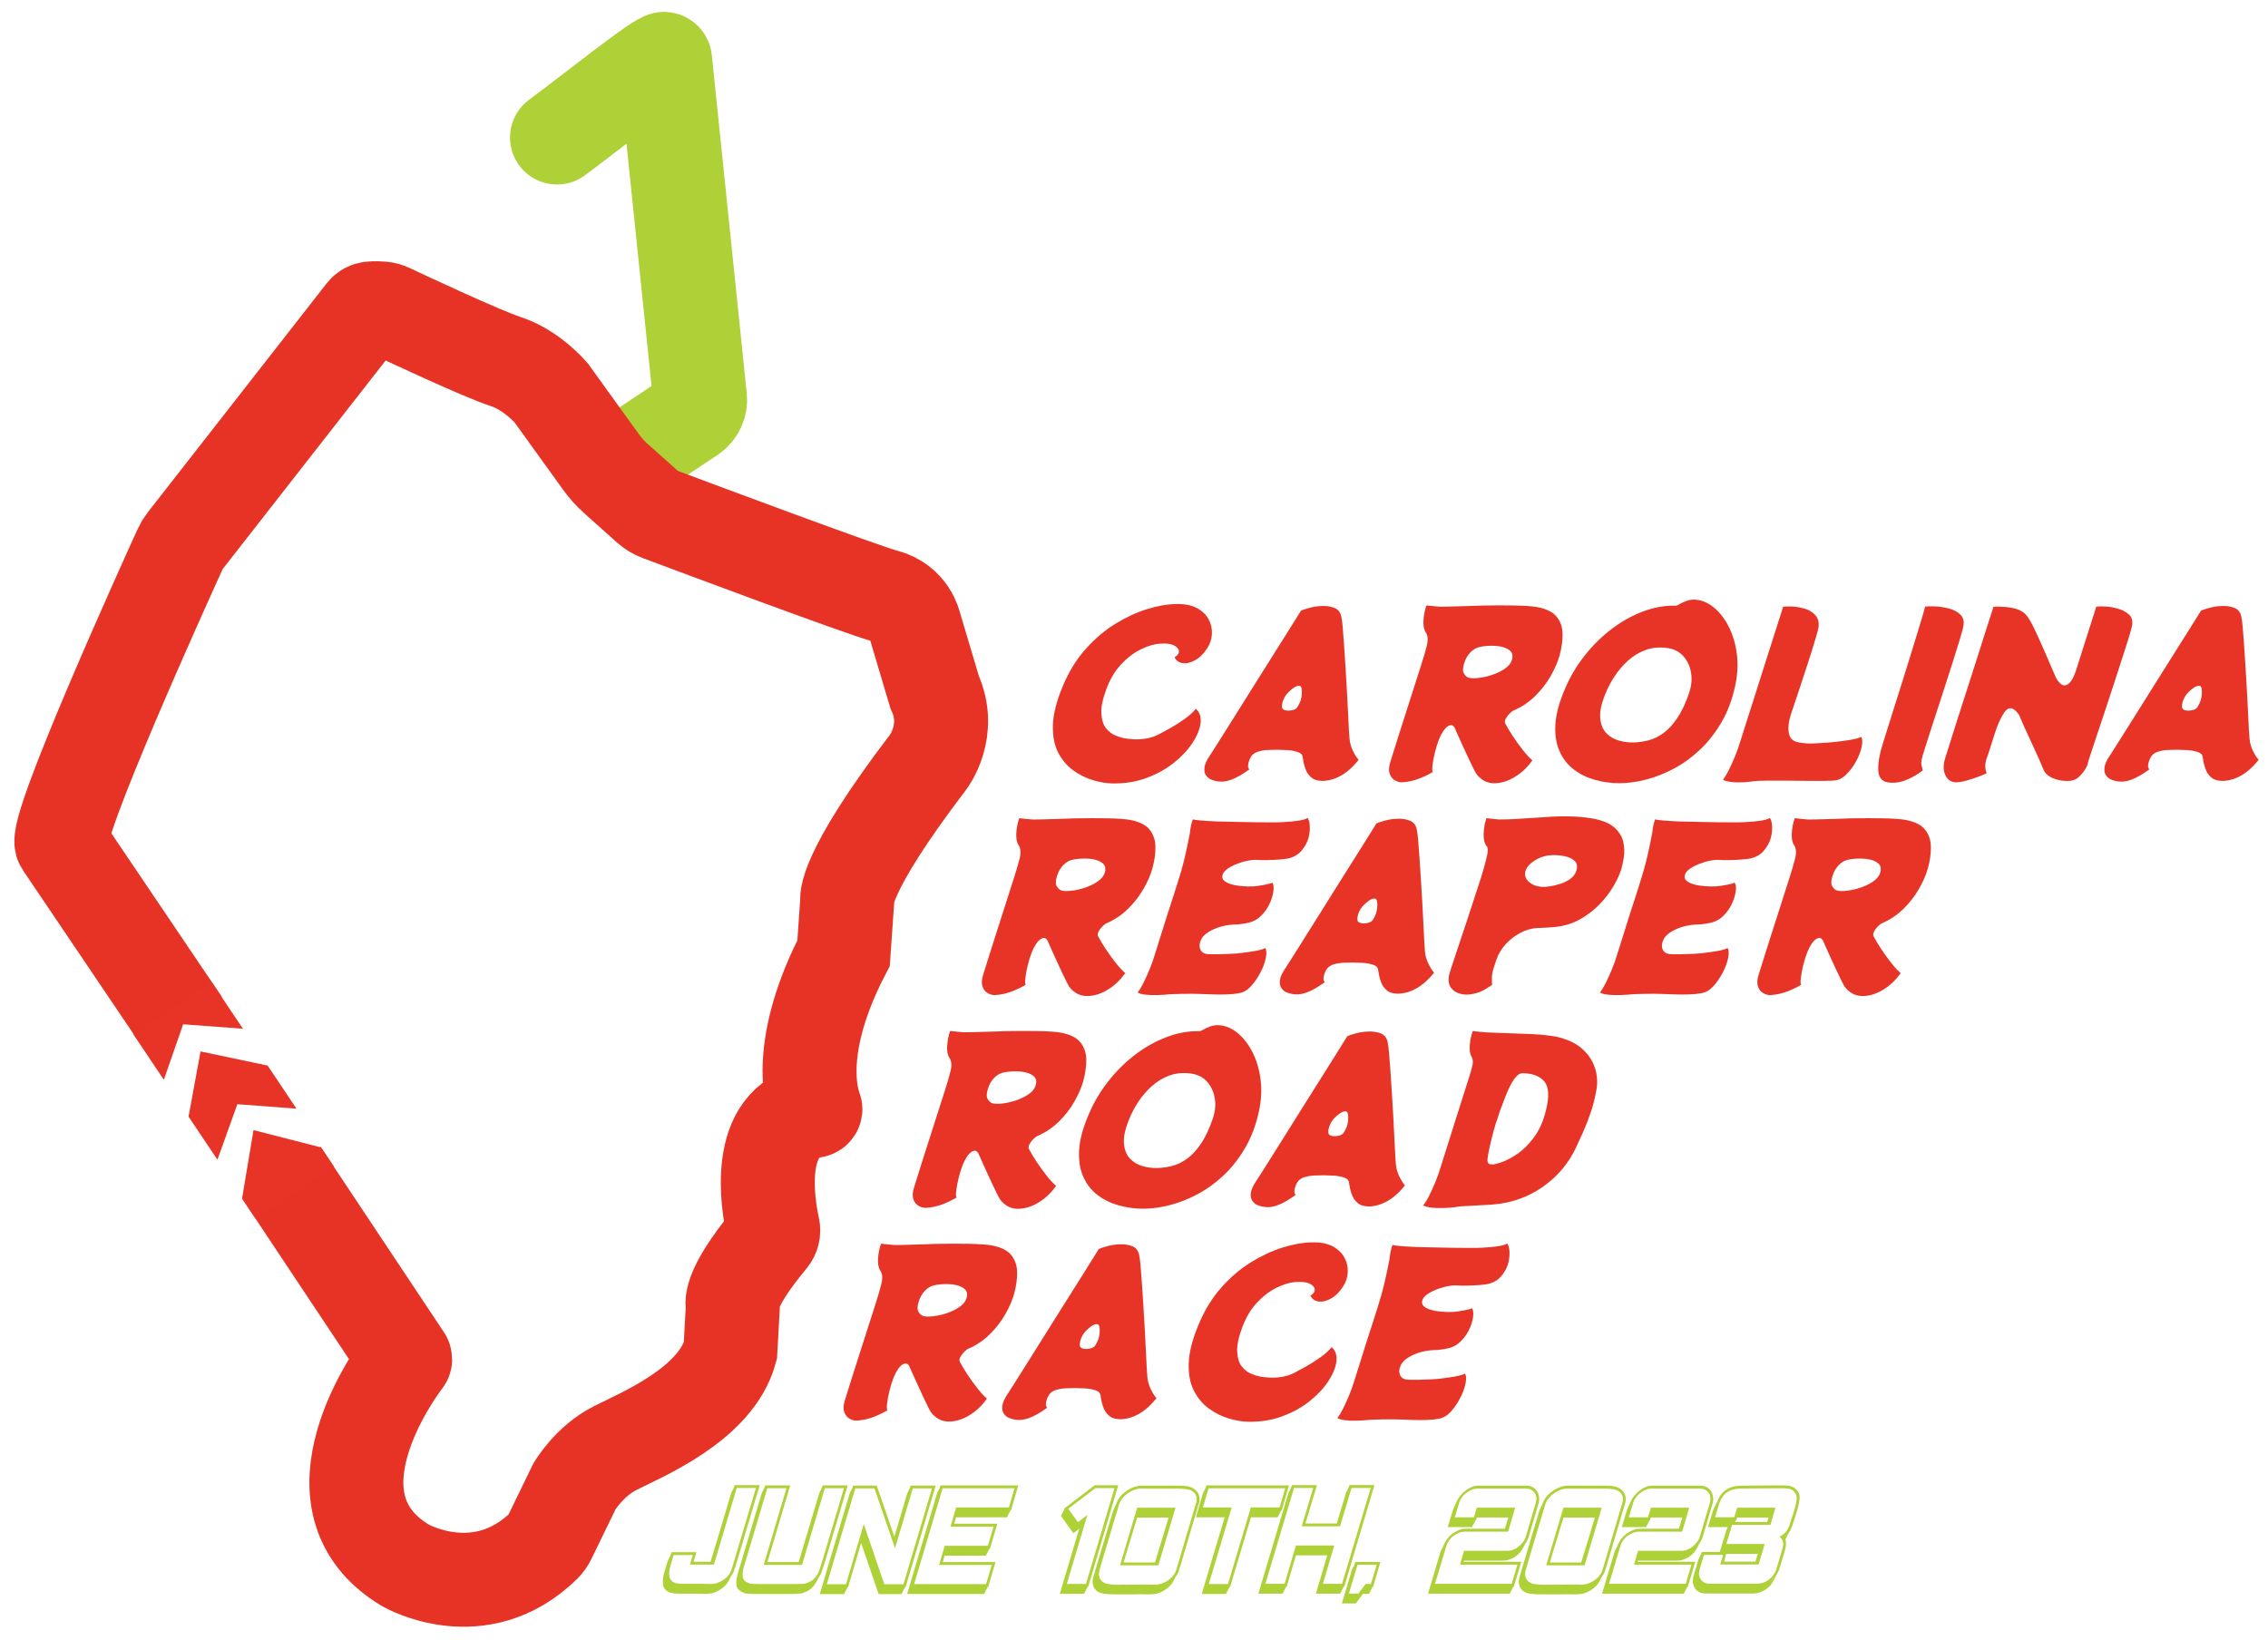 <?xml version="1.0" encoding="UTF-8"?><svg id="d" xmlns="http://www.w3.org/2000/svg" width="965.42" height="698.34" viewBox="0 0 965.42 698.34"><g id="e"><g id="f"><path d="m260.42,199.65l33.97-22.64c2.51-1.67,3.89-4.6,3.58-7.6l-14.87-143.92c-.03-.31-.36-.51-.65-.38-5.49,2.35-29.15,21.43-45.34,33.43" fill="none" stroke="#add136" stroke-linecap="round" stroke-miterlimit="10" stroke-width="40"/></g></g><path d="m119.84,499.35l52.52,78.96c.14.21.14.48-.02.69-3.65,4.79-44.71,60.44.25,87.43,0,0,31.72,18.37,59.09-8.54.85-.84,1.54-1.84,2.06-2.92l10.77-22.15s6.21-10.68,17.33-16.32,42.82-18.59,49.06-41.37l1.05-19.11s-3-5.9,15.95-28.73c1.07-1.29,1.49-3,1.12-4.64-2.19-9.92-8.16-45.38,17.45-49.75.46-.08.75-.55.58-.98-1.75-4.46-8.46-26.66,12.04-66.16l1.55-22.32s-2.73-10.24,34.48-59.05c0,0,10.24-13.31,2.73-29.7l-8.53-28.67s-2.05-9.56-12.63-12.29c-9.52-2.46-81.74-29.5-96.15-34.9-1.65-.62-3.17-1.54-4.49-2.71l-13.95-12.45c-2.3-2.05-4.37-4.35-6.17-6.85l-21.36-29.64s-8.26-9.7-19.4-13.29c-9.91-3.2-42.26-18.37-49.29-21.69-.99-.47-2.05-.76-3.14-.86-1.25-.11-3.05-.19-4.97-.02-1.14.1-2.2.67-2.91,1.57l-76.17,97.5c-.77.98-1.41,2.04-1.92,3.17-6.69,14.69-54.34,119.87-50.42,125.75l51.56,76.36" fill="none" stroke="#e73325" stroke-miterlimit="10" stroke-width="40"/><polygon points="103.4 437.96 90.04 418 56.75 440.28 69.74 459.69 77.96 436.07 103.4 437.96" fill="#e83427"/><polygon points="142.08 496.53 136.7 488.49 107.91 481.12 103.04 510.22 108.79 518.81 142.08 496.53" fill="#e83427"/><polygon id="g" points="113.92 453.64 85.37 447.62 80.26 475.37 92.55 493.72 101.04 470.09 126.2 471.99 113.92 453.64" fill="#e83427"/><g id="h"><path d="m513.86,276c-1.5,2.31-3.2,4-5.11,5.06-1.91,1.06-3.67,1.48-5.28,1.26-1.62-.22-2.78-1.04-3.5-2.48,1.33-.81,1.94-1.7,1.85-2.67-.09-.97-.81-1.78-2.16-2.44-1.35-.66-3.27-.89-5.77-.7-2.54.13-5.31.94-8.33,2.44s-5.82,3.65-8.42,6.46c-2.6,2.81-4.67,6.31-6.22,10.49-1.59,4.31-2.29,7.81-2.1,10.49.19,2.69.85,4.73,1.99,6.14s2.42,2.4,3.85,3c1.43.59,2.61.98,3.55,1.17,1.23.25,2.69.42,4.38.52,1.69.09,3.45-.01,5.3-.33,1.85-.31,3.52-.84,5.01-1.59,1.35-.69,3.05-1.61,5.11-2.76,2.06-1.15,4.11-2.45,6.13-3.89,2.03-1.44,3.66-2.9,4.9-4.4,1.66,1.44,2.32,3.47,2,6.09-.32,2.62-1.47,5.43-3.44,8.43-1.97,3-4.62,5.82-7.95,8.48-3.33,2.66-7.23,4.81-11.7,6.46-4.47,1.65-9.37,2.42-14.7,2.29-2.48-.06-5.18-.53-8.11-1.41-2.93-.87-5.71-2.26-8.34-4.17-2.63-1.9-4.76-4.43-6.39-7.59-1.63-3.15-2.37-7.07-2.22-11.76.15-4.68,1.57-10.21,4.26-16.58,2.53-6.06,5.74-11.27,9.63-15.64,3.89-4.37,8.08-7.95,12.57-10.72,4.49-2.78,8.98-4.87,13.47-6.28,4.49-1.4,8.58-2.14,12.28-2.2,3.72-.12,6.74.44,9.05,1.69,2.31,1.25,3.99,2.86,5.04,4.82s1.51,4.06,1.38,6.28c-.13,2.22-.8,4.23-2.01,6.04Z" fill="#e83427"/><path d="m574.47,314.6c.16,1.81.66,3.54,1.5,5.2.83,1.66,1.62,2.89,2.36,3.7-2.51,3.12-5.1,5.4-7.75,6.84-2.2,1.19-4.36,1.87-6.48,2.06-1.17.12-2.42.03-3.75-.28s-2.53-1.2-3.58-2.67c-1.05-1.47-1.8-3.82-2.25-7.07-.09-1.06-.82-1.81-2.17-2.25-1.36-.44-2.86-.7-4.52-.8-1.66-.09-3.01-.14-4.08-.14s-2.37.03-3.92.09c-1.55.06-3.02.31-4.41.75-1.39.44-2.4,1.22-3.01,2.34-.58,1-.94,2.03-1.1,3.09-.16,1.06.02,1.75.55,2.06-1.39,1-2.72,1.87-3.99,2.62-1.27.75-2.51,1.34-3.72,1.78-1.49.56-2.94.84-4.35.84s-2.88-.31-4.43-.94c-.71-.31-1.37-.87-1.98-1.69-.61-.81-.84-1.93-.68-3.37.15-1.44.99-3.25,2.51-5.43.12-.19.76-1.19,1.91-3,1.15-1.81,2.66-4.2,4.53-7.17,1.87-2.96,3.94-6.26,6.21-9.88,2.27-3.62,4.6-7.35,7.01-11.19,2.4-3.84,4.73-7.54,6.98-11.1,2.25-3.56,4.28-6.77,6.09-9.65,1.81-2.87,3.76-5.99,5.85-9.37.66-.31,1.83-.7,3.52-1.17,1.68-.47,3.41-.73,5.18-.8,1.98-.12,3.78.13,5.42.75,1.64.63,2.65,1.87,3.04,3.75.19.75.38,2.19.57,4.31.18,2.12.38,4.68.59,7.68.21,3,.42,6.2.63,9.6.21,3.4.41,6.78.6,10.12.19,3.34.35,6.45.48,9.32.13,2.87.25,5.29.36,7.26.11,1.97.2,3.23.27,3.79Zm-25.58-12.08c1.66-.12,2.77-.59,3.31-1.4.54-.81,1.02-1.75,1.43-2.81.22-.69.39-1.53.49-2.53.1-1,.08-1.89-.07-2.67-.15-.78-.54-1.17-1.17-1.17-.88,0-2.02.61-3.45,1.83-1.43,1.22-2.4,2.45-2.93,3.7-.57,1.19-.84,2.34-.8,3.47.04,1.12,1.1,1.66,3.18,1.59Z" fill="#e83427"/><path d="m644.25,302.51c-.27.06-.74.41-1.41,1.03-.67.62-1.21,1.28-1.62,1.97-.64,1-.81,1.81-.51,2.44.8,1.56,1.9,3.39,3.28,5.48,1.38,2.09,2.81,4.07,4.3,5.95,1.48,1.87,2.81,3.31,3.99,4.31-2.1,3-4.64,5.39-7.62,7.17-2.98,1.78-5.93,2.64-8.85,2.58-2.92-.06-5.36-1.37-7.34-3.93-.25-.37-.7-1.2-1.35-2.48-.65-1.28-1.37-2.79-2.18-4.54-.81-1.75-1.61-3.5-2.42-5.25-.81-1.75-1.5-3.28-2.07-4.59-.57-1.31-.93-2.12-1.08-2.44-.68-1.56-1.69-1.9-3.04-1.03-1.35.87-2.59,2.69-3.73,5.43-.65,1.62-1.24,3.48-1.76,5.57-.53,2.09-.88,3.95-1.06,5.57-.18,1.62-.14,2.59.13,2.9-1.64,1-3.56,1.94-5.78,2.81-2.22.87-4.61,1.41-7.17,1.59-.96.06-1.97-.19-3.03-.75-1.07-.56-1.85-1.48-2.33-2.76-.49-1.28-.45-2.89.12-4.82.16-.5.57-1.81,1.23-3.93.66-2.12,1.47-4.73,2.45-7.82.97-3.09,2-6.29,3.07-9.6,1.08-3.31,2.07-6.43,3-9.37.92-2.94,1.97-6.21,3.15-9.84,1.2-3.68,2.1-6.76,2.72-9.23.61-2.47.48-4.36-.41-5.67-.8-1.19-1.13-2.9-1-5.15.14-2.25.56-4.37,1.27-6.37.23.06.95.14,2.17.23,1.22.09,2.4.2,3.55.33.81,0,1.99-.02,3.53-.05,1.54-.03,3.19-.08,4.96-.14,1.77-.06,3.41-.11,4.92-.14,1.51-.03,2.65-.08,3.42-.14.56,0,1.61-.01,3.15-.05,1.54-.03,3.34-.05,5.4-.05s4.15.02,6.26.05c2.11.03,4.05.11,5.83.23,1.77.13,3.12.28,4.06.47,3.88.75,6.62,2.12,8.21,4.12,1.6,2,2.42,4.4,2.48,7.21.06,2.81-.36,5.87-1.25,9.18-.79,2.81-2.05,5.75-3.8,8.8-1.74,3.06-3.95,5.9-6.61,8.52s-5.74,4.68-9.22,6.18Zm-21-20.14c-.65,2-.66,3.48-.04,4.45.62.97,1.31,1.55,2.06,1.73,1.04.25,2.47.27,4.29.05,1.82-.22,3.71-.66,5.67-1.31,1.96-.66,3.72-1.51,5.29-2.58,1.56-1.06,2.57-2.28,3.01-3.65.59-1.81.29-3.2-.89-4.17-1.18-.97-2.88-1.58-5.07-1.83-2.2-.25-4.48-.19-6.85.19-1.83.25-3.4,1.03-4.69,2.34-1.3,1.31-2.22,2.9-2.77,4.78Z" fill="#e83427"/><path d="m738.61,292.02c-1.26,5.81-3.2,10.96-5.82,15.46-2.62,4.5-5.66,8.38-9.13,11.66-3.47,3.28-7.17,5.96-11.1,8.06-3.93,2.09-7.88,3.65-11.87,4.68-3.99,1.03-7.76,1.55-11.32,1.55s-7.03-.47-10.41-1.41c-3.38-.94-6.39-2.4-9.01-4.4-2.63-2-4.66-4.59-6.09-7.77-1.43-3.18-2.03-6.98-1.78-11.38.24-4.4,1.62-9.51,4.13-15.32,2.12-5,4.89-9.66,8.3-14,3.41-4.34,7.23-8.12,11.46-11.33,4.23-3.22,8.69-5.71,13.39-7.49,4.7-1.78,9.37-2.61,14.01-2.48.31,0,.86-.23,1.63-.7.78-.47,1.77-.92,2.97-1.36,1.2-.44,2.54-.59,3.99-.47,2.73.25,5.32,1.41,7.77,3.47,2.45,2.06,4.53,4.79,6.24,8.2,1.7,3.4,2.82,7.26,3.36,11.57.54,4.31.29,8.8-.73,13.49Zm-43.32,24.07c2.21-.06,4.38-.37,6.53-.94s4.25-1.59,6.3-3.09c2.05-1.5,4-3.62,5.86-6.37,1.86-2.75,3.52-6.28,4.99-10.58,1.04-3,1.32-5.9.86-8.71-.46-2.81-1.59-5.2-3.38-7.17-1.8-1.97-4.21-3.11-7.23-3.42-3.25-.37-6.23-.05-8.94.98-2.71,1.03-5.15,2.53-7.32,4.5-2.17,1.97-4.06,4.17-5.66,6.6-1.6,2.44-2.9,4.9-3.9,7.4-1.77,4.31-2.52,7.84-2.22,10.58.29,2.75,1.19,4.87,2.71,6.37,1.51,1.5,3.32,2.53,5.41,3.09,2.1.56,4.09.81,5.99.75Z" fill="#e83427"/><path d="m792.18,313.66c.59.69.69,2.05.32,4.07-.38,2.03-1.17,4.14-2.38,6.32-.96,1.81-2.21,3.54-3.75,5.2-1.54,1.66-3.17,2.64-4.89,2.95-.67.12-2.13.2-4.38.23-2.26.03-4.9.03-7.92,0-3.02-.03-6.07-.06-9.15-.09-3.08-.03-5.83-.03-8.24,0-2.42.03-4.14.11-5.18.23-2.7.44-5.36.59-7.97.47-2.62-.13-4.35-.5-5.21-1.12.72-.87,1.53-2.2,2.42-3.98.89-1.78,1.77-3.73,2.65-5.85.88-2.12,1.6-4.15,2.17-6.09l18.37-57.7c.73-.12,1.94-.16,3.64-.09,1.7.06,3.43.34,5.21.84,1.96.5,3.56,1.44,4.8,2.81,1.24,1.37,1.7,3.12,1.39,5.25-.1.69-.45,2.05-1.04,4.07-.6,2.03-1.33,4.42-2.19,7.17-.86,2.75-1.78,5.56-2.74,8.43-.96,2.87-1.85,5.56-2.66,8.06-.81,2.5-1.76,5.31-2.83,8.43-.83,2.37-1.28,4.51-1.34,6.42-.06,1.9.27,3.39.99,4.45.55.81,1.36,1.38,2.45,1.69,1.08.31,2.48.53,4.19.66.73.06,1.9.06,3.51,0,1.61-.06,3.41-.17,5.4-.33,1.99-.16,3.97-.36,5.96-.61,1.99-.25,3.75-.53,5.29-.84,1.54-.31,2.58-.66,3.14-1.03Z" fill="#e83427"/><path d="m803.4,333.05c-2.52-.5-3.83-2.31-3.9-5.43-.08-3.12.63-6.99,2.14-11.62.18-.56.62-1.97,1.32-4.21.7-2.25,1.58-5.04,2.63-8.38,1.05-3.34,2.2-6.95,3.42-10.82,1.23-3.87,2.44-7.74,3.63-11.62,1.2-3.87,2.29-7.45,3.3-10.73,1-3.28,1.82-5.98,2.45-8.1.63-2.12.98-3.4,1.06-3.84,1-.19,2.46-.23,4.4-.14s3.89.41,5.88.94c1.98.53,3.59,1.41,4.81,2.62,1.23,1.22,1.62,2.89,1.18,5.01-.2,1-.66,2.7-1.38,5.11-.72,2.4-1.6,5.25-2.63,8.52-1.03,3.28-2.15,6.76-3.35,10.44-1.2,3.69-2.38,7.32-3.54,10.91-1.17,3.59-2.24,6.9-3.23,9.93-.98,3.03-1.79,5.56-2.42,7.59-.63,2.03-.98,3.26-1.06,3.7-.3,1.31-.36,2.26-.18,2.86.18.59.35,1.33.5,2.2-2.11,1.69-4.49,3.06-7.15,4.12-2.66,1.06-5.29,1.37-7.89.94Z" fill="#e83427"/><path d="m907.47,266.73c-.22,1.06-.73,2.86-1.52,5.39-.79,2.53-1.75,5.54-2.89,9.04-1.14,3.5-2.33,7.18-3.59,11.05s-2.52,7.71-3.79,11.52-2.43,7.27-3.47,10.4c-1.05,3.12-1.89,5.67-2.53,7.63s-.97,3.08-.99,3.32c-.04.5-.39,1.3-1.06,2.39-.67,1.09-1.5,2.12-2.5,3.09-1,.97-2.06,1.55-3.19,1.73-1.08.25-2.47.26-4.18.05-1.71-.22-3.33-.72-4.85-1.5-1.53-.78-2.58-1.92-3.15-3.42-.34-.87-.88-2.14-1.62-3.79-.74-1.65-1.56-3.47-2.45-5.43-.89-1.97-1.77-3.87-2.64-5.71-.87-1.84-1.59-3.43-2.15-4.78-.56-1.34-.92-2.17-1.07-2.48-.28-.87-.91-1.76-1.9-2.67-.99-.9-1.89-1.23-2.72-.98-.83.25-1.64,1.02-2.43,2.29-.79,1.28-1.48,2.64-2.07,4.07-.43.94-.95,2.36-1.57,4.26-.62,1.91-1.24,3.86-1.86,5.85-.62,2-1.16,3.62-1.63,4.87-.77,2.19-.77,4.28.02,6.28-.6.31-1.76.8-3.47,1.45-1.71.66-3.49,1.23-5.34,1.73-1.85.5-3.36.72-4.52.66-1.96-.13-3.39-1.16-4.29-3.09-.9-1.94-.92-4.34-.04-7.21.18-.56.68-2.14,1.49-4.73.81-2.59,1.83-5.82,3.06-9.7,1.23-3.87,2.57-8.06,4.03-12.55s2.89-8.95,4.29-13.35c1.4-4.4,2.68-8.43,3.83-12.08,1.15-3.65,2.44-7.66,3.86-12.04,3.85-.12,6.97.16,9.37.84,2.4.69,4.18,1.94,5.34,3.75.53.69,1.22,1.91,2.09,3.65.87,1.75,1.8,3.73,2.8,5.95,1,2.22,1.97,4.42,2.91,6.6.94,2.19,1.77,4.11,2.48,5.76.71,1.66,1.17,2.73,1.39,3.23.59,1.25,1.29,2.23,2.09,2.95.8.72,1.58.95,2.35.7,1.66-.5,3.09-2.59,4.29-6.28l8.64-27.16c.73-.12,1.94-.16,3.64-.09,1.7.06,3.43.34,5.21.84,1.96.5,3.62,1.34,4.99,2.53,1.36,1.19,1.8,2.9,1.32,5.15Z" fill="#e83427"/><path d="m957.58,314.6c.16,1.81.66,3.54,1.5,5.2.83,1.66,1.62,2.89,2.36,3.7-2.51,3.12-5.1,5.4-7.75,6.84-2.2,1.19-4.36,1.87-6.48,2.06-1.17.12-2.42.03-3.75-.28s-2.53-1.2-3.58-2.67c-1.05-1.47-1.8-3.82-2.25-7.07-.09-1.06-.82-1.81-2.17-2.25-1.36-.44-2.86-.7-4.52-.8-1.66-.09-3.01-.14-4.08-.14s-2.37.03-3.92.09c-1.55.06-3.02.31-4.41.75-1.39.44-2.4,1.22-3.01,2.34-.58,1-.94,2.03-1.1,3.09-.16,1.06.02,1.75.55,2.06-1.39,1-2.72,1.87-3.99,2.62-1.27.75-2.51,1.34-3.72,1.78-1.49.56-2.94.84-4.35.84s-2.88-.31-4.43-.94c-.71-.31-1.37-.87-1.98-1.69-.61-.81-.84-1.93-.68-3.37.15-1.44.99-3.25,2.51-5.43.12-.19.76-1.19,1.91-3,1.15-1.81,2.66-4.2,4.53-7.17,1.87-2.96,3.94-6.26,6.21-9.88,2.27-3.62,4.6-7.35,7.01-11.19,2.4-3.84,4.73-7.54,6.98-11.1,2.25-3.56,4.28-6.77,6.09-9.65,1.81-2.87,3.76-5.99,5.85-9.37.66-.31,1.83-.7,3.52-1.17,1.68-.47,3.41-.73,5.18-.8,1.98-.12,3.78.13,5.42.75,1.64.63,2.65,1.87,3.04,3.75.19.75.38,2.19.57,4.31.18,2.12.38,4.68.59,7.68.21,3,.42,6.2.63,9.6.21,3.4.41,6.78.6,10.12.19,3.34.35,6.45.48,9.32.13,2.87.25,5.29.36,7.26.11,1.97.2,3.23.27,3.79Zm-25.58-12.08c1.66-.12,2.77-.59,3.31-1.4.54-.81,1.02-1.75,1.43-2.81.22-.69.39-1.53.49-2.53.1-1,.08-1.89-.07-2.67-.15-.78-.54-1.17-1.17-1.17-.88,0-2.02.61-3.45,1.83-1.43,1.22-2.4,2.45-2.93,3.7-.57,1.19-.84,2.34-.8,3.47.04,1.12,1.1,1.66,3.18,1.59Z" fill="#e83427"/><path d="m470.94,393.1c-.27.06-.74.41-1.41,1.03-.67.62-1.21,1.28-1.62,1.97-.64,1-.81,1.81-.51,2.44.8,1.56,1.9,3.39,3.28,5.48,1.38,2.09,2.81,4.07,4.3,5.95,1.48,1.87,2.81,3.31,3.99,4.31-2.1,3-4.64,5.39-7.62,7.17-2.98,1.78-5.93,2.64-8.85,2.58-2.92-.06-5.36-1.37-7.34-3.93-.25-.38-.7-1.2-1.35-2.48-.65-1.28-1.37-2.79-2.18-4.54-.81-1.75-1.61-3.5-2.42-5.25-.81-1.75-1.5-3.28-2.07-4.59-.57-1.31-.93-2.12-1.08-2.44-.68-1.56-1.69-1.9-3.04-1.03-1.35.88-2.59,2.69-3.73,5.43-.65,1.62-1.24,3.48-1.76,5.57-.52,2.09-.88,3.95-1.06,5.57-.19,1.62-.14,2.59.13,2.9-1.64,1-3.56,1.94-5.78,2.81-2.22.87-4.61,1.41-7.17,1.59-.96.06-1.97-.19-3.04-.75-1.07-.56-1.85-1.48-2.33-2.76-.49-1.28-.45-2.89.12-4.82.16-.5.57-1.81,1.23-3.93.66-2.12,1.47-4.73,2.45-7.82.97-3.09,2-6.29,3.07-9.6,1.08-3.31,2.07-6.43,3-9.37.92-2.93,1.97-6.21,3.15-9.84,1.2-3.68,2.1-6.76,2.72-9.23.61-2.47.48-4.36-.41-5.67-.8-1.19-1.13-2.9-1-5.15.14-2.25.56-4.37,1.27-6.37.23.06.95.14,2.17.24,1.22.09,2.4.2,3.55.33.81,0,1.99-.01,3.53-.05,1.54-.03,3.19-.08,4.96-.14,1.77-.06,3.41-.11,4.92-.14,1.51-.03,2.65-.08,3.42-.14.56,0,1.61-.01,3.15-.05,1.54-.03,3.34-.05,5.4-.05s4.15.02,6.26.05c2.11.03,4.05.11,5.83.23,1.77.13,3.12.28,4.06.47,3.88.75,6.62,2.12,8.22,4.12,1.6,2,2.42,4.4,2.48,7.21.05,2.81-.36,5.87-1.25,9.18-.79,2.81-2.05,5.75-3.8,8.8-1.75,3.06-3.95,5.9-6.61,8.52-2.66,2.62-5.74,4.68-9.22,6.18Zm-21-20.14c-.65,2-.66,3.48-.04,4.45.62.97,1.31,1.55,2.06,1.73,1.04.25,2.47.27,4.29.05,1.82-.22,3.71-.66,5.67-1.31,1.96-.66,3.72-1.51,5.29-2.58,1.56-1.06,2.57-2.28,3.01-3.65.59-1.81.29-3.2-.89-4.17-1.19-.97-2.88-1.58-5.07-1.83-2.2-.25-4.48-.19-6.85.19-1.83.25-3.4,1.03-4.69,2.34-1.3,1.31-2.23,2.9-2.77,4.78Z" fill="#e83427"/><path d="m528.19,405.74c.91-.12,2.07-.28,3.48-.47,1.4-.19,2.76-.42,4.07-.7,1.31-.28,2.24-.61,2.8-.98.59.69.68,2.08.29,4.17-.4,2.09-1.21,4.26-2.44,6.51-1,1.94-2.25,3.75-3.73,5.43-1.49,1.69-3.16,2.72-5.03,3.09-1.6.31-3.38.5-5.33.56-1.96.06-3.92.06-5.9,0-1.98-.06-3.79-.13-5.42-.19-1.63-.06-2.89-.09-3.76-.09s-2.24.01-4.09.05c-1.85.03-3.48.08-4.87.14-1.69.19-3.51.31-5.46.38-1.96.06-3.72,0-5.28-.19-1.56-.19-2.65-.5-3.25-.94.72-.87,1.53-2.2,2.42-3.98s1.77-3.73,2.65-5.85c.88-2.12,1.6-4.15,2.17-6.09l5.38-17.14,2.59-7.96c.73-2.25,1.32-4.12,1.78-5.62.46-1.5.7-2.31.75-2.44.67-2.06,1.29-4.28,1.88-6.65.58-2.37,1.1-4.64,1.55-6.79.45-2.16.8-3.92,1.06-5.29.09-1.06.25-2.11.46-3.14.21-1.03.48-1.95.8-2.76.38.19,1.52.36,3.44.51,1.92.16,4.17.3,6.75.42.19,0,1.09.02,2.7.05,1.61.03,3.61.08,6,.14,2.38.06,4.87.11,7.45.14,2.58.03,4.93.05,7.06.05s3.69-.03,4.71-.09c2.6-.12,4.84-.33,6.71-.61,1.87-.28,3.2-.67,3.99-1.17.55.62.87,1.79.97,3.51.1,1.72-.13,3.51-.67,5.39-.59,1.81-1.56,3.51-2.92,5.1-1.36,1.59-3.23,2.67-5.59,3.23-.87.19-2.19.34-3.95.47-1.76.13-3.44.2-5.04.23-1.6.03-2.74.02-3.4-.05-1.88-.19-3.94.02-6.19.61-2.25.59-4.26,1.38-6.01,2.34-1.75.97-2.84,2.01-3.27,3.14-.41,1.06-.25,1.94.46,2.62.71.69,1.77,1.23,3.17,1.64,1.4.41,2.95.67,4.66.8,1.71.13,3.35.16,4.93.09,1.29-.12,2.79-.34,4.52-.66,1.72-.31,2.83-.62,3.3-.94.59.69.75,1.97.49,3.84-.27,1.87-.91,3.81-1.93,5.81-.84,1.62-1.95,3.12-3.33,4.5-1.38,1.37-3,2.31-4.85,2.81-1.43.37-3.12.66-5.05.84-3.69,0-7,.64-9.94,1.92-2.94,1.28-4.83,2.8-5.64,4.54-.74,1.5-.86,2.87-.36,4.12.5,1.25,1.6,1.94,3.31,2.06,1.17.06,2.67.08,4.53.05,1.85-.03,3.68-.09,5.49-.19,1.81-.09,3.14-.2,3.99-.33Z" fill="#e83427"/><path d="m606.58,405.18c.16,1.81.66,3.54,1.5,5.2.84,1.66,1.62,2.89,2.36,3.7-2.51,3.12-5.1,5.4-7.75,6.84-2.2,1.19-4.36,1.87-6.48,2.06-1.17.12-2.41.03-3.75-.28-1.33-.31-2.53-1.2-3.58-2.67-1.05-1.47-1.8-3.82-2.24-7.07-.09-1.06-.82-1.81-2.17-2.25-1.36-.44-2.86-.7-4.52-.8-1.66-.09-3.01-.14-4.08-.14s-2.37.03-3.92.09c-1.55.06-3.02.31-4.41.75-1.39.44-2.39,1.22-3.01,2.34-.58,1-.94,2.03-1.1,3.09-.16,1.06.02,1.75.55,2.06-1.39,1-2.72,1.87-3.99,2.62-1.27.75-2.51,1.34-3.72,1.78-1.5.56-2.94.84-4.35.84s-2.88-.31-4.43-.94c-.71-.31-1.37-.87-1.98-1.69-.61-.81-.84-1.93-.68-3.37.15-1.44.99-3.25,2.51-5.43.12-.19.76-1.19,1.91-3s2.66-4.2,4.53-7.17c1.87-2.96,3.94-6.26,6.21-9.88,2.27-3.62,4.6-7.35,7.01-11.19,2.4-3.84,4.73-7.54,6.98-11.1,2.25-3.56,4.28-6.77,6.08-9.65,1.81-2.87,3.76-5.99,5.85-9.37.66-.31,1.83-.7,3.52-1.17,1.68-.47,3.41-.73,5.18-.8,1.98-.12,3.78.13,5.42.75,1.64.62,2.65,1.87,3.04,3.75.19.75.38,2.19.57,4.31.18,2.12.38,4.68.59,7.68.21,3,.42,6.2.63,9.6.21,3.4.4,6.78.6,10.12.19,3.34.35,6.45.48,9.32.13,2.87.25,5.29.36,7.26.11,1.97.2,3.23.27,3.79Zm-25.58-12.08c1.66-.12,2.77-.59,3.31-1.4.54-.81,1.02-1.75,1.43-2.81.22-.69.39-1.53.49-2.53.11-1,.08-1.89-.07-2.67-.15-.78-.54-1.17-1.17-1.17-.88,0-2.02.61-3.45,1.83-1.43,1.22-2.41,2.45-2.94,3.7-.57,1.19-.84,2.34-.8,3.47.04,1.12,1.1,1.66,3.18,1.59Z" fill="#e83427"/><path d="m677.05,348.32c4.4.69,7.67,1.92,9.8,3.7,2.14,1.78,3.49,3.83,4.05,6.14.56,2.31.67,4.58.32,6.79-.35,2.22-.77,4.11-1.28,5.67-.65,2-1.74,4.29-3.27,6.88-1.53,2.59-3.49,5.12-5.88,7.59-2.4,2.47-5.19,4.59-8.39,6.37-3.2,1.78-6.83,2.86-10.89,3.23-.71.06-1.6.13-2.68.19-1.08.06-2.05.11-2.9.14-.85.03-1.37.05-1.56.05-2.42.13-4.81.81-7.18,2.06-2.37,1.25-4.46,2.86-6.25,4.82-1.8,1.97-3.12,4.17-3.97,6.6l-1.13,3.47c-.53,1.62-.79,3.11-.79,4.45,0,1.34.04,2.26.13,2.76-1.94,1.37-3.57,2.34-4.88,2.9s-2.84.97-4.61,1.22c-1.43.19-2.91.06-4.42-.37-1.51-.44-2.73-1.27-3.64-2.48-.92-1.22-1.21-2.92-.87-5.1.06-.38.42-1.58,1.08-3.61.66-2.03,1.5-4.56,2.51-7.59,1.01-3.03,2.13-6.35,3.33-9.98,1.21-3.62,2.4-7.24,3.58-10.87,1.18-3.62,2.27-6.99,3.29-10.12,1.03-3.37,1.81-6.21,2.35-8.52.53-2.31.53-3.78-.02-4.4-.95-1.12-1.39-2.87-1.34-5.25.05-2.37.45-4.62,1.21-6.75.23.06.89.14,1.98.24,1.09.09,2.24.2,3.45.33.62,0,1.66-.01,3.11-.05,1.45-.03,3.05-.11,4.81-.23,1.76-.12,3.46-.23,5.12-.33,1.65-.09,2.99-.17,4.01-.23,1.41-.12,3.28-.25,5.6-.38,2.32-.12,4.91-.16,7.76-.09,2.85.06,5.67.31,8.47.75Zm-20.64,29.23c.85.06,1.99-.01,3.4-.23,1.41-.22,2.9-.58,4.47-1.08,1.57-.5,2.97-1.2,4.2-2.11,1.23-.9,2.06-2.01,2.49-3.33.59-1.81.37-3.22-.64-4.21-1.02-1-2.42-1.69-4.2-2.06-1.78-.37-3.56-.53-5.33-.47-2.58.06-5,.77-7.24,2.11-2.25,1.34-3.67,2.92-4.25,4.73-.32,1.19-.19,2.26.4,3.23.59.97,1.49,1.76,2.69,2.39,1.2.63,2.54.97,4.02,1.03Z" fill="#e83427"/><path d="m724.99,405.74c.92-.12,2.07-.28,3.48-.47,1.4-.19,2.76-.42,4.07-.7,1.31-.28,2.24-.61,2.8-.98.59.69.68,2.08.29,4.17-.4,2.09-1.21,4.26-2.44,6.51-1,1.94-2.25,3.75-3.73,5.43-1.48,1.69-3.16,2.72-5.03,3.09-1.6.31-3.38.5-5.33.56-1.96.06-3.92.06-5.9,0-1.98-.06-3.79-.13-5.42-.19-1.64-.06-2.89-.09-3.76-.09s-2.24.01-4.09.05c-1.85.03-3.48.08-4.87.14-1.69.19-3.5.31-5.46.38-1.96.06-3.71,0-5.28-.19-1.56-.19-2.65-.5-3.25-.94.72-.87,1.53-2.2,2.42-3.98s1.78-3.73,2.65-5.85c.88-2.12,1.6-4.15,2.17-6.09l5.38-17.14,2.59-7.96c.73-2.25,1.32-4.12,1.78-5.62.46-1.5.7-2.31.74-2.44.67-2.06,1.3-4.28,1.88-6.65.58-2.37,1.1-4.64,1.55-6.79.45-2.16.8-3.92,1.06-5.29.09-1.06.25-2.11.46-3.14.21-1.03.48-1.95.8-2.76.38.19,1.52.36,3.44.51,1.92.16,4.17.3,6.75.42.19,0,1.09.02,2.7.05,1.61.03,3.61.08,6,.14,2.38.06,4.87.11,7.45.14,2.58.03,4.93.05,7.06.05s3.69-.03,4.71-.09c2.6-.12,4.84-.33,6.71-.61,1.87-.28,3.2-.67,3.99-1.17.55.62.87,1.79.97,3.51s-.13,3.51-.67,5.39c-.59,1.81-1.56,3.51-2.92,5.1-1.36,1.59-3.23,2.67-5.59,3.23-.87.19-2.19.34-3.94.47-1.76.13-3.44.2-5.04.23-1.6.03-2.74.02-3.4-.05-1.88-.19-3.94.02-6.19.61-2.25.59-4.26,1.38-6.01,2.34-1.75.97-2.84,2.01-3.27,3.14-.41,1.06-.25,1.94.46,2.62.71.69,1.77,1.23,3.17,1.64s2.95.67,4.66.8c1.71.13,3.35.16,4.93.09,1.29-.12,2.79-.34,4.52-.66,1.72-.31,2.83-.62,3.3-.94.59.69.75,1.97.49,3.84-.27,1.87-.91,3.81-1.93,5.81-.84,1.62-1.95,3.12-3.33,4.5-1.38,1.37-3,2.31-4.85,2.81-1.43.37-3.12.66-5.05.84-3.69,0-7,.64-9.94,1.92-2.94,1.28-4.83,2.8-5.64,4.54-.74,1.5-.86,2.87-.36,4.12.5,1.25,1.6,1.94,3.31,2.06,1.17.06,2.67.08,4.53.05,1.85-.03,3.68-.09,5.49-.19,1.81-.09,3.14-.2,3.99-.33Z" fill="#e83427"/><path d="m801.03,393.1c-.27.06-.74.41-1.41,1.03-.67.62-1.21,1.28-1.62,1.97-.64,1-.81,1.81-.51,2.44.8,1.56,1.9,3.39,3.28,5.48,1.38,2.09,2.81,4.07,4.3,5.95,1.48,1.87,2.81,3.31,3.99,4.31-2.1,3-4.64,5.39-7.62,7.17-2.98,1.78-5.93,2.64-8.85,2.58-2.92-.06-5.36-1.37-7.34-3.93-.25-.38-.7-1.2-1.35-2.48-.65-1.28-1.37-2.79-2.18-4.54-.81-1.75-1.61-3.5-2.42-5.25-.81-1.75-1.5-3.28-2.07-4.59-.57-1.31-.93-2.12-1.08-2.44-.68-1.56-1.69-1.9-3.04-1.03-1.35.88-2.59,2.69-3.73,5.43-.65,1.62-1.24,3.48-1.76,5.57-.53,2.09-.88,3.95-1.06,5.57-.18,1.62-.14,2.59.13,2.9-1.64,1-3.56,1.94-5.78,2.81-2.22.87-4.61,1.41-7.17,1.59-.96.06-1.97-.19-3.03-.75-1.07-.56-1.85-1.48-2.33-2.76-.49-1.28-.45-2.89.12-4.82.16-.5.57-1.81,1.23-3.93.66-2.12,1.47-4.73,2.45-7.82.97-3.09,2-6.29,3.07-9.6,1.08-3.31,2.07-6.43,3-9.37.92-2.93,1.97-6.21,3.15-9.84,1.2-3.68,2.1-6.76,2.72-9.23.61-2.47.48-4.36-.41-5.67-.8-1.19-1.13-2.9-1-5.15.14-2.25.56-4.37,1.27-6.37.23.06.95.14,2.17.24,1.22.09,2.4.2,3.55.33.81,0,1.99-.01,3.53-.05,1.54-.03,3.19-.08,4.96-.14,1.77-.06,3.41-.11,4.92-.14,1.51-.03,2.65-.08,3.42-.14.56,0,1.61-.01,3.15-.05,1.54-.03,3.34-.05,5.4-.05s4.15.02,6.26.05c2.11.03,4.05.11,5.83.23,1.77.13,3.12.28,4.06.47,3.88.75,6.62,2.12,8.21,4.12,1.6,2,2.42,4.4,2.48,7.21.06,2.81-.36,5.87-1.25,9.18-.79,2.81-2.05,5.75-3.8,8.8-1.74,3.06-3.95,5.9-6.61,8.52-2.66,2.62-5.74,4.68-9.22,6.18Zm-21-20.14c-.65,2-.66,3.48-.04,4.45.62.97,1.31,1.55,2.06,1.73,1.04.25,2.47.27,4.29.05s3.71-.66,5.67-1.31c1.96-.66,3.72-1.51,5.29-2.58,1.56-1.06,2.57-2.28,3.01-3.65.59-1.81.29-3.2-.89-4.17-1.18-.97-2.88-1.58-5.07-1.83-2.2-.25-4.48-.19-6.85.19-1.83.25-3.4,1.03-4.69,2.34-1.3,1.31-2.22,2.9-2.77,4.78Z" fill="#e83427"/><path d="m441.51,483.68c-.27.06-.74.41-1.41,1.03-.67.62-1.21,1.28-1.62,1.97-.64,1-.81,1.81-.51,2.44.8,1.56,1.9,3.39,3.28,5.48,1.38,2.09,2.81,4.07,4.3,5.95,1.48,1.87,2.81,3.31,3.99,4.31-2.1,3-4.64,5.39-7.62,7.17-2.98,1.78-5.93,2.64-8.85,2.58-2.92-.06-5.36-1.37-7.34-3.93-.25-.37-.7-1.2-1.35-2.48-.65-1.28-1.37-2.79-2.18-4.54-.81-1.75-1.61-3.5-2.42-5.25-.81-1.75-1.5-3.28-2.07-4.59-.57-1.31-.93-2.12-1.08-2.44-.68-1.56-1.69-1.9-3.04-1.03-1.35.88-2.59,2.69-3.73,5.43-.65,1.62-1.24,3.48-1.76,5.57-.52,2.09-.88,3.95-1.06,5.57-.19,1.62-.14,2.59.13,2.9-1.64,1-3.56,1.94-5.78,2.81s-4.61,1.41-7.17,1.59c-.96.06-1.97-.19-3.04-.75-1.07-.56-1.85-1.48-2.33-2.76-.49-1.28-.45-2.89.12-4.82.16-.5.57-1.81,1.23-3.93.66-2.12,1.47-4.73,2.45-7.82.97-3.09,2-6.29,3.07-9.6,1.07-3.31,2.07-6.43,3-9.37.92-2.93,1.97-6.21,3.15-9.84,1.2-3.68,2.1-6.76,2.72-9.23s.48-4.36-.41-5.67c-.8-1.18-1.13-2.9-1-5.15.14-2.25.56-4.37,1.27-6.37.23.06.95.14,2.17.24,1.22.09,2.4.2,3.55.33.81,0,1.99-.02,3.53-.05,1.54-.03,3.19-.08,4.96-.14,1.77-.06,3.41-.11,4.92-.14s2.65-.08,3.42-.14c.56,0,1.61-.01,3.15-.05,1.54-.03,3.34-.05,5.4-.05s4.15.02,6.26.05c2.11.03,4.05.11,5.83.23,1.77.13,3.12.28,4.06.47,3.88.75,6.62,2.12,8.21,4.12,1.6,2,2.42,4.4,2.48,7.21.05,2.81-.36,5.87-1.25,9.18-.79,2.81-2.05,5.75-3.8,8.8-1.74,3.06-3.95,5.9-6.61,8.52-2.66,2.62-5.74,4.68-9.22,6.18Zm-20.99-20.14c-.65,2-.66,3.48-.04,4.45.62.97,1.31,1.55,2.06,1.73,1.04.25,2.47.27,4.29.05,1.82-.22,3.71-.66,5.67-1.31,1.96-.66,3.72-1.51,5.29-2.58,1.56-1.06,2.57-2.28,3.01-3.65.59-1.81.29-3.2-.89-4.17-1.18-.97-2.88-1.58-5.07-1.83-2.2-.25-4.48-.19-6.85.19-1.83.25-3.4,1.03-4.69,2.34-1.3,1.31-2.22,2.9-2.77,4.78Z" fill="#e83427"/><path d="m535.87,473.19c-1.26,5.81-3.2,10.96-5.82,15.46-2.62,4.5-5.66,8.38-9.13,11.66-3.47,3.28-7.17,5.96-11.09,8.05-3.93,2.09-7.88,3.65-11.87,4.68-3.99,1.03-7.76,1.54-11.32,1.54s-7.03-.47-10.41-1.41c-3.38-.94-6.39-2.4-9.01-4.4-2.63-2-4.66-4.59-6.09-7.77-1.43-3.18-2.03-6.98-1.78-11.38.24-4.4,1.62-9.51,4.13-15.31,2.12-5,4.89-9.66,8.3-14,3.41-4.34,7.23-8.12,11.46-11.33,4.23-3.22,8.69-5.71,13.39-7.49,4.7-1.78,9.37-2.61,14.01-2.48.31,0,.86-.23,1.63-.7.77-.47,1.77-.92,2.97-1.36,1.2-.44,2.54-.59,3.99-.47,2.73.25,5.32,1.41,7.77,3.47,2.45,2.06,4.53,4.79,6.24,8.2,1.7,3.4,2.82,7.26,3.36,11.57.54,4.31.29,8.81-.73,13.49Zm-43.32,24.07c2.21-.06,4.38-.37,6.53-.94,2.15-.56,4.25-1.59,6.3-3.09,2.05-1.5,4-3.62,5.86-6.37,1.86-2.75,3.52-6.28,4.99-10.58,1.04-3,1.32-5.9.86-8.71-.46-2.81-1.59-5.2-3.38-7.17-1.8-1.97-4.21-3.11-7.23-3.42-3.25-.38-6.23-.05-8.94.98-2.71,1.03-5.15,2.53-7.32,4.5s-4.06,4.17-5.66,6.6c-1.6,2.44-2.9,4.9-3.9,7.4-1.78,4.31-2.52,7.84-2.22,10.58.29,2.75,1.19,4.87,2.71,6.37,1.51,1.5,3.31,2.53,5.41,3.09,2.1.56,4.09.81,5.99.75Z" fill="#e83427"/><path d="m594.2,495.76c.16,1.81.66,3.54,1.5,5.2.83,1.66,1.62,2.89,2.36,3.7-2.51,3.12-5.1,5.4-7.75,6.84-2.2,1.19-4.36,1.87-6.48,2.06-1.16.12-2.41.03-3.75-.28-1.33-.31-2.53-1.2-3.58-2.67-1.05-1.47-1.8-3.83-2.25-7.07-.09-1.06-.82-1.81-2.17-2.25-1.36-.44-2.86-.7-4.52-.8-1.66-.09-3.02-.14-4.08-.14s-2.37.03-3.92.09c-1.55.06-3.02.31-4.41.75-1.39.44-2.4,1.22-3.01,2.34-.58,1-.94,2.03-1.1,3.09-.16,1.06.02,1.75.55,2.06-1.39,1-2.72,1.87-3.99,2.62-1.27.75-2.51,1.34-3.72,1.78-1.49.56-2.94.84-4.35.84s-2.88-.31-4.43-.94c-.71-.31-1.37-.87-1.98-1.69-.61-.81-.84-1.93-.68-3.37.15-1.44.99-3.25,2.51-5.43.12-.19.76-1.19,1.91-3s2.66-4.2,4.53-7.17c1.87-2.96,3.94-6.26,6.21-9.88,2.27-3.62,4.61-7.35,7.01-11.19,2.4-3.84,4.73-7.54,6.98-11.1,2.25-3.56,4.28-6.77,6.08-9.65,1.81-2.87,3.76-5.99,5.85-9.37.66-.31,1.83-.7,3.52-1.17,1.68-.47,3.41-.73,5.18-.8,1.98-.12,3.78.13,5.42.75,1.64.62,2.65,1.87,3.04,3.75.19.75.38,2.19.57,4.31.18,2.12.38,4.68.6,7.68.21,3,.42,6.2.63,9.6.21,3.4.4,6.78.6,10.12.19,3.34.35,6.45.48,9.32.13,2.87.25,5.29.36,7.26s.2,3.23.27,3.79Zm-25.58-12.08c1.66-.12,2.77-.59,3.31-1.4.54-.81,1.02-1.75,1.43-2.81.22-.69.39-1.53.49-2.53.1-1,.08-1.89-.07-2.67-.15-.78-.54-1.17-1.17-1.17-.88,0-2.02.61-3.45,1.83-1.43,1.22-2.41,2.45-2.94,3.7-.57,1.19-.84,2.34-.8,3.47.04,1.12,1.1,1.66,3.18,1.59Z" fill="#e83427"/><path d="m679.63,463.45c-.3,1.87-.72,3.9-1.28,6.09-.56,2.19-1.43,4.82-2.62,7.92-1.19,3.09-2.86,6.88-5.01,11.38-2.91,6.06-7.02,11.13-12.35,15.22-5.33,4.09-11.22,6.76-17.68,8.01-1.81.38-3.86.64-6.16.8-2.3.16-4.57.28-6.82.38-2.25.09-4.27.2-6.05.33-1.66.31-3.61.53-5.83.66-2.23.12-4.28.09-6.15-.09-1.88-.19-3.17-.53-3.88-1.03.78-.87,1.62-2.2,2.51-3.98.89-1.78,1.77-3.73,2.65-5.85.88-2.12,1.6-4.15,2.17-6.09l10.04-31.75c.83-2.56,1.58-4.9,2.24-7.02.66-2.12,1.12-3.78,1.38-4.96.3-1.31.19-2.47-.33-3.47-.52-1-.8-2-.85-3-.11-2.75.33-5.43,1.31-8.06.29.06.97.14,2.03.24,1.06.09,2.29.2,3.69.33,1.54.06,3.96.16,7.26.28,3.3.13,6.68.25,10.13.38,2.04.06,3.82.16,5.34.28,1.52.13,3.09.3,4.7.52,1.62.22,3,.48,4.14.8,3.71,1.06,6.66,2.51,8.84,4.36,2.18,1.84,3.78,3.83,4.81,5.95,1.03,2.12,1.65,4.2,1.86,6.23.21,2.03.18,3.76-.1,5.2Zm-43.13,32.13c2.76-.62,5.58-1.86,8.46-3.7,2.88-1.84,5.5-4.34,7.87-7.49,2.37-3.15,4.1-7.01,5.21-11.57,1.49-5.93,1.28-10.05-.62-12.36-1.91-2.31-4.97-3.5-9.19-3.56-1.17-.06-2.36.72-3.57,2.34-1.22,1.62-2.54,4.25-3.96,7.87-.9,2.37-1.56,4.14-2,5.29-.44,1.16-.76,2.11-.97,2.86-.21.75-.54,1.72-.99,2.9-.67,2.25-1.21,4.2-1.62,5.85-.41,1.66-.81,3.34-1.18,5.06-.37,1.72-.62,3.17-.76,4.36-.12,1.31.24,2.05,1.06,2.2.82.16,1.58.14,2.26-.05Z" fill="#e83427"/><path d="m412.08,574.26c-.27.06-.74.41-1.41,1.03-.67.63-1.21,1.28-1.62,1.97-.64,1-.81,1.81-.51,2.43.8,1.56,1.9,3.39,3.28,5.48,1.38,2.09,2.81,4.07,4.3,5.95,1.48,1.87,2.81,3.31,3.99,4.31-2.1,3-4.64,5.39-7.62,7.17-2.98,1.78-5.93,2.64-8.85,2.58-2.92-.06-5.36-1.37-7.34-3.93-.25-.37-.7-1.2-1.35-2.48-.65-1.28-1.37-2.79-2.18-4.54-.81-1.75-1.61-3.5-2.42-5.25-.81-1.75-1.5-3.28-2.07-4.59s-.93-2.12-1.08-2.44c-.68-1.56-1.69-1.9-3.04-1.03-1.35.88-2.59,2.69-3.73,5.43-.65,1.62-1.24,3.48-1.76,5.57-.52,2.09-.88,3.95-1.06,5.57-.19,1.62-.14,2.59.13,2.9-1.64,1-3.56,1.94-5.78,2.81-2.22.87-4.61,1.41-7.17,1.59-.96.06-1.97-.19-3.04-.75-1.07-.56-1.85-1.48-2.33-2.76-.49-1.28-.45-2.89.12-4.82.16-.5.57-1.81,1.23-3.93.66-2.12,1.47-4.73,2.45-7.82.97-3.09,2-6.29,3.07-9.6,1.08-3.31,2.07-6.43,3-9.37.92-2.93,1.97-6.21,3.15-9.84,1.2-3.68,2.1-6.76,2.72-9.23.61-2.47.48-4.36-.41-5.67-.8-1.19-1.13-2.9-1-5.15.14-2.25.56-4.37,1.27-6.37.23.06.95.14,2.17.24,1.22.09,2.4.2,3.55.33.81,0,1.99-.01,3.53-.05,1.54-.03,3.19-.08,4.96-.14,1.77-.06,3.41-.11,4.92-.14,1.51-.03,2.65-.08,3.42-.14.56,0,1.61-.01,3.15-.05,1.54-.03,3.34-.05,5.4-.05s4.15.02,6.26.05c2.11.03,4.05.11,5.82.23,1.77.13,3.12.28,4.06.47,3.88.75,6.62,2.12,8.22,4.12,1.6,2,2.42,4.4,2.48,7.21.06,2.81-.36,5.87-1.25,9.18-.79,2.81-2.05,5.75-3.8,8.8-1.74,3.06-3.95,5.9-6.61,8.52-2.66,2.62-5.74,4.68-9.22,6.18Zm-21-20.14c-.65,2-.66,3.48-.04,4.45.62.97,1.31,1.55,2.06,1.73,1.04.25,2.47.27,4.29.05,1.82-.22,3.71-.66,5.67-1.31,1.96-.66,3.72-1.51,5.29-2.58,1.56-1.06,2.57-2.28,3.01-3.65.59-1.81.29-3.2-.89-4.17-1.18-.97-2.88-1.58-5.07-1.83-2.2-.25-4.48-.19-6.85.19-1.83.25-3.39,1.03-4.69,2.34-1.3,1.31-2.22,2.9-2.77,4.78Z" fill="#e83427"/><path d="m488.42,586.35c.16,1.81.66,3.54,1.5,5.2.83,1.66,1.62,2.89,2.36,3.7-2.51,3.12-5.1,5.4-7.75,6.84-2.2,1.19-4.36,1.87-6.48,2.06-1.16.12-2.41.03-3.75-.28-1.33-.31-2.53-1.2-3.58-2.67-1.05-1.47-1.8-3.83-2.25-7.07-.09-1.06-.82-1.81-2.17-2.25-1.36-.44-2.86-.7-4.52-.8-1.66-.09-3.02-.14-4.08-.14s-2.37.03-3.92.09c-1.55.06-3.02.31-4.41.75-1.39.44-2.4,1.22-3.01,2.34-.58,1-.94,2.03-1.1,3.09-.16,1.06.02,1.75.55,2.06-1.39,1-2.72,1.87-3.99,2.62-1.27.75-2.51,1.34-3.72,1.78-1.49.56-2.94.84-4.35.84s-2.88-.31-4.43-.94c-.71-.31-1.37-.87-1.98-1.69-.61-.81-.84-1.93-.68-3.37.15-1.43.99-3.25,2.51-5.43.12-.19.76-1.19,1.91-3s2.66-4.2,4.53-7.17c1.87-2.96,3.94-6.26,6.21-9.88,2.27-3.62,4.61-7.35,7.01-11.19,2.4-3.84,4.73-7.54,6.98-11.1,2.25-3.56,4.28-6.77,6.08-9.65,1.81-2.87,3.76-5.99,5.85-9.37.66-.31,1.83-.7,3.52-1.17,1.68-.47,3.41-.73,5.18-.8,1.98-.12,3.78.13,5.42.75,1.64.62,2.65,1.87,3.04,3.75.19.75.38,2.19.57,4.31.18,2.12.38,4.68.6,7.68.21,3,.42,6.2.63,9.6.21,3.4.4,6.78.6,10.12.19,3.34.35,6.45.48,9.32.13,2.87.25,5.29.36,7.26s.2,3.23.27,3.79Zm-25.58-12.08c1.66-.12,2.77-.59,3.31-1.4.54-.81,1.02-1.75,1.43-2.81.22-.69.39-1.53.49-2.53.1-1,.08-1.89-.07-2.67-.15-.78-.54-1.17-1.17-1.17-.88,0-2.02.61-3.45,1.83s-2.41,2.45-2.94,3.7c-.57,1.19-.84,2.34-.8,3.47.04,1.12,1.1,1.65,3.18,1.59Z" fill="#e83427"/><path d="m571.68,547.76c-1.5,2.31-3.2,4-5.11,5.06-1.91,1.06-3.67,1.48-5.28,1.26-1.62-.22-2.78-1.04-3.5-2.48,1.33-.81,1.94-1.7,1.85-2.67-.09-.97-.81-1.78-2.16-2.44-1.35-.66-3.27-.89-5.77-.7-2.54.13-5.31.94-8.33,2.44s-5.82,3.65-8.42,6.46c-2.6,2.81-4.67,6.31-6.22,10.49-1.59,4.31-2.29,7.81-2.1,10.49.19,2.69.85,4.73,1.99,6.13,1.14,1.41,2.42,2.41,3.85,3,1.43.59,2.61.98,3.55,1.17,1.23.25,2.69.42,4.38.52,1.69.09,3.45-.02,5.3-.33,1.85-.31,3.52-.84,5.01-1.59,1.35-.69,3.05-1.61,5.11-2.76,2.06-1.15,4.11-2.45,6.13-3.89,2.03-1.44,3.66-2.9,4.9-4.4,1.66,1.44,2.32,3.47,2,6.09-.32,2.62-1.47,5.43-3.44,8.43-1.97,3-4.62,5.82-7.95,8.48-3.33,2.66-7.23,4.81-11.7,6.46s-9.37,2.42-14.7,2.29c-2.48-.06-5.18-.53-8.11-1.41-2.93-.87-5.71-2.26-8.34-4.17-2.63-1.9-4.76-4.43-6.39-7.59-1.63-3.15-2.37-7.07-2.22-11.76.15-4.68,1.57-10.21,4.26-16.58,2.53-6.06,5.74-11.27,9.63-15.64,3.89-4.37,8.08-7.95,12.57-10.72,4.49-2.78,8.98-4.87,13.47-6.28,4.48-1.4,8.58-2.14,12.28-2.2,3.72-.12,6.74.44,9.05,1.69,2.31,1.25,3.99,2.86,5.04,4.82,1.05,1.97,1.51,4.06,1.38,6.28-.13,2.22-.8,4.23-2.01,6.04Z" fill="#e83427"/><path d="m613.2,586.91c.92-.12,2.07-.28,3.48-.47,1.4-.19,2.76-.42,4.07-.7,1.31-.28,2.24-.61,2.8-.98.59.69.68,2.08.29,4.17-.4,2.09-1.21,4.26-2.44,6.51-1,1.94-2.25,3.75-3.73,5.43-1.49,1.69-3.16,2.72-5.03,3.09-1.6.31-3.38.5-5.33.56-1.96.06-3.92.06-5.9,0-1.98-.06-3.79-.13-5.42-.19-1.64-.06-2.89-.09-3.76-.09s-2.24.01-4.09.05c-1.85.03-3.48.08-4.87.14-1.69.19-3.5.31-5.46.38-1.96.06-3.72,0-5.28-.19-1.56-.19-2.65-.5-3.25-.94.72-.87,1.53-2.2,2.42-3.98.89-1.78,1.77-3.73,2.65-5.85.88-2.12,1.6-4.15,2.17-6.09l5.38-17.14,2.59-7.96c.73-2.25,1.32-4.12,1.78-5.62.45-1.5.7-2.31.74-2.44.67-2.06,1.29-4.28,1.88-6.65.58-2.37,1.1-4.64,1.55-6.79.45-2.16.8-3.92,1.06-5.29.09-1.06.25-2.11.46-3.14.21-1.03.48-1.95.8-2.76.38.19,1.52.36,3.44.51,1.92.16,4.17.3,6.75.42.19,0,1.09.02,2.7.05,1.61.03,3.61.08,6,.14,2.38.06,4.87.11,7.45.14,2.58.03,4.93.05,7.06.05s3.69-.03,4.71-.09c2.6-.12,4.84-.33,6.71-.61,1.87-.28,3.2-.67,3.99-1.17.55.62.87,1.79.97,3.51s-.13,3.51-.67,5.39c-.59,1.81-1.56,3.51-2.92,5.1-1.36,1.59-3.23,2.67-5.59,3.23-.87.19-2.19.34-3.95.47-1.76.13-3.44.2-5.04.23-1.6.03-2.74.02-3.4-.05-1.88-.19-3.94.02-6.19.61-2.25.59-4.26,1.38-6.01,2.34-1.75.97-2.84,2.01-3.27,3.14-.41,1.06-.25,1.94.46,2.62.71.69,1.77,1.23,3.17,1.64s2.95.67,4.66.8c1.71.13,3.35.16,4.93.09,1.29-.12,2.79-.34,4.52-.66,1.72-.31,2.83-.62,3.3-.94.59.69.75,1.97.49,3.84-.27,1.87-.91,3.81-1.93,5.81-.84,1.62-1.95,3.12-3.33,4.5-1.38,1.37-3,2.31-4.85,2.81-1.43.37-3.12.66-5.05.84-3.69,0-7,.64-9.94,1.92-2.94,1.28-4.83,2.8-5.64,4.54-.74,1.5-.86,2.87-.36,4.12.5,1.25,1.6,1.94,3.31,2.06,1.16.06,2.67.08,4.53.05,1.85-.03,3.68-.09,5.49-.19,1.81-.09,3.14-.2,3.99-.33Z" fill="#e83427"/></g><path d="m296.44,660.81l-1.22,4.08h7.23c1.04-3.42,2.07-6.79,3.08-10.11,1.01-3.32,2.01-6.69,3.02-10.11l2.71-9.09,1.11-2.21.35-1.11h10.67l-9.87,33.1-.38,1.28c-.25.82-.51,1.6-.81,2.36-.29.76-.73,1.51-1.31,2.24l-.52,1.11-.07.06v.06s-.09.17-.09.17c-.05.04-.07.1-.09.17-.34.7-.8,1.37-1.37,2.01-.57.64-1.35,1.29-2.35,1.95-1.42.89-2.76,1.43-4.01,1.6-1.25.17-2.43.22-3.55.15-.19,0-.44,0-.75-.03-.31-.02-.56-.03-.75-.03h-8.74c-1.51,0-2.73-.17-3.65-.52-.92-.35-1.61-.84-2.07-1.46s-.74-1.35-.82-2.18c-.08-.84-.05-1.74.11-2.71.14-.89.34-1.78.59-2.65.25-.88.53-1.76.82-2.65l.69-2.16,1.1-2.16.36-1.17h10.61Zm-9.69,1.22c-.47,1.52-.92,3-1.34,4.46-.42,1.46-.61,2.77-.56,3.93.05,1.17.49,2.1,1.31,2.8.82.7,2.26,1.05,4.32,1.05h8.74c.7,0,1.39.02,2.06.06.67.04,1.34.03,1.99-.03.65-.06,1.34-.19,2.08-.41.73-.21,1.51-.59,2.33-1.14.86-.54,1.55-1.11,2.07-1.69.52-.58.92-1.19,1.22-1.81.29-.62.53-1.27.72-1.95.18-.68.39-1.39.62-2.13l9.48-31.71h-8.16l-2.45,8.16-7.29,24.48h-10.2l1.23-4.08h-8.16Zm23.48,10.78l.09-.17s.03-.08.08-.12l-.16.29Z" fill="#aed137"/><path d="m348.71,635.69l1.11-2.21.35-1.11h10.67l-9.41,31.65c-.08.23-.21.66-.41,1.28s-.4,1.27-.63,1.95c-.22.68-.44,1.3-.64,1.87-.21.56-.34.92-.4,1.08l-.93,1.46-.84,1.63c-.76,1.36-1.6,2.42-2.54,3.18-.93.76-2.12,1.35-3.54,1.78-.24.08-.61.14-1.11.17-.49.04-1.06.08-1.71.12-.65.04-1.36.06-2.14.06h-15.01c-.76,0-1.45-.02-2.09-.06-.63-.04-1.18-.08-1.64-.12-.46-.04-.76-.1-.91-.17v-.06c-1.28-.47-2.19-1.04-2.72-1.72-.54-.68-.79-1.74-.75-3.18.04-.78.17-1.59.39-2.45.21-.85.44-1.67.68-2.45l.46-1.46,9.29-31.24,1.11-2.21.35-1.11h10.67l-9.68,32.64h13.29l8.75-29.32Zm-31.13,28.21c-.27.97-.57,1.98-.91,3.03s-.53,2.08-.57,3.09c-.04,1.21.18,2.09.63,2.65.46.56,1.24,1.04,2.34,1.43.25.12.95.2,2.09.23,1.14.04,2.37.06,3.69.06h11.95c1.36,0,2.63-.02,3.83-.06,1.19-.04,1.97-.12,2.34-.23,1.26-.39,2.3-.91,3.1-1.57.8-.66,1.53-1.59,2.19-2.8.1-.15.25-.51.43-1.08.19-.56.39-1.17.61-1.84.22-.66.42-1.27.61-1.84.19-.56.29-.92.32-1.08l9.02-30.31h-8.16l-9.68,32.64h-16.32l9.68-32.64h-8.16l-9.02,30.31Z" fill="#aed137"/><path d="m398.3,632.43l-12.81,43.25h-.23l-1.52,2.97h-9.73l-7.47-21.8-1.4,4.84-4.12,13.99h-.23l-1.52,2.97h-10.32l12.75-42.9,1.11-2.21.35-1.11h10.02l7.53,21.8,5.47-18.48,1.12-2.27.34-1.05h10.67Zm-9.75,1.22l-7.56,25.47-8.76-25.47h-8.16l-12.13,40.8h8.16l7.58-25.59,8.74,25.59h8.16l12.13-40.8h-8.16Z" fill="#aed137"/><path d="m423.77,665.01l-3.13,10.61h-.23l-1.52,2.97h-32.75l12.75-42.9,1.11-2.21.35-1.11h33.1l-3.07,10.61h-.23l-1.52,2.97h-21.68l-.78,2.74h18.36l-3.13,10.61h-.23l-1.52,2.97h-17.54l-.78,2.74h22.44Zm-24.03,1.22l2.39-8.16h18.36l2.45-8.16h-18.36l2.45-8.16h22.44l2.39-8.16h-30.6l-12.13,40.8h30.6l2.45-8.16h-22.44Z" fill="#aed137"/><path d="m476.01,632.31l-12.81,43.25h-.23l-1.52,2.97h-10.32l7.29-24.48.97-3.21-2.51,1.87-5.26-7.34,1.51-2.91-.14-.23,12.98-9.91h10.02Zm-9.75,1.22l-11.53,8.8,4.11,5.71,4.04-3.09-1.83,6.06-6.93,23.31h8.16l12.13-40.8h-8.16Z" fill="#aed137"/><path d="m502.78,665.53l-.36,1.17c-.26.89-.52,1.73-.8,2.5-.28.78-.73,1.54-1.35,2.27l-.78,1.63c-.34.66-.79,1.3-1.35,1.92-.56.62-1.35,1.26-2.34,1.92-1.59.97-2.99,1.52-4.2,1.66-1.21.14-2.43.18-3.67.15-.23,0-.48-.01-.72-.03-.25-.02-.49-.03-.72-.03-.74,0-1.47,0-2.19.03-.72.02-1.43.03-2.13.03h-7.81c-.82,0-1.61-.02-2.38-.06-.77-.04-1.54-.12-2.29-.23-1.75-.27-3.02-1.04-3.83-2.3-.81-1.26-.97-2.85-.48-4.75l5.07-17.02,2.56-8.51c.19-.7.38-1.36.57-1.98.19-.62.43-1.22.72-1.81l.25-.47h-.06l.5-.99c.37-1.13.92-2.19,1.64-3.18.72-.99,1.8-1.97,3.23-2.94.86-.54,1.65-.96,2.35-1.25.71-.29,1.38-.5,2.02-.61.64-.12,1.26-.18,1.86-.18h13.67c1.01,0,2.04.01,3.08.03,1.05.02,2.08.13,3.1.32.79.2,1.51.51,2.19.93.67.43,1.21.95,1.62,1.57.41.62.67,1.33.8,2.13.13.8.06,1.64-.19,2.54l-2.56,8.51c-.42,1.44-.84,2.87-1.26,4.28-.42,1.42-.83,2.83-1.25,4.22l-2.5,8.51Zm1.29-8.59l5.07-17.04c.23-.74.31-1.45.25-2.13-.07-.68-.28-1.27-.62-1.78-.35-.51-.79-.92-1.32-1.25-.53-.33-1.16-.55-1.88-.67-1.36-.23-2.71-.35-4.05-.35h-12.56c-.7,0-1.39,0-2.07-.03-.68-.02-1.34,0-2,.09-.65.08-1.34.24-2.06.5s-1.51.65-2.37,1.2c-.87.58-1.57,1.16-2.11,1.72-.54.57-.98,1.15-1.32,1.75-.35.6-.62,1.24-.82,1.9-.2.66-.4,1.36-.59,2.1l-2.55,8.46-5.07,17.04c-.2.78-.26,1.5-.19,2.16.07.66.27,1.26.59,1.78.33.53.77.95,1.34,1.28.57.33,1.19.55,1.88.67,1.32.23,2.66.34,4,.32,1.34-.02,2.7-.03,4.05-.03,1.44,0,2.87,0,4.29-.03,1.42-.02,2.85-.03,4.29-.03.7,0,1.39.02,2.06.06.67.04,1.37.03,2.07-.03.71-.06,1.43-.21,2.17-.44.74-.23,1.53-.62,2.4-1.17.87-.58,1.56-1.17,2.08-1.75.52-.58.92-1.18,1.21-1.78.29-.6.52-1.25.71-1.93.18-.68.39-1.39.63-2.13l2.5-8.46Zm-27.31,9.47l7.3-24.54h16.32l-7.3,24.54h-16.32Zm14.88-1.22c.97-3.23,1.93-6.37,2.88-9.44.95-3.07,1.92-6.29,2.92-9.68h-13.35c-.39,1.25-.78,2.5-1.17,3.76-.39,1.26-.77,2.52-1.12,3.76-.62,1.94-1.21,3.85-1.77,5.71-.57,1.86-1.15,3.83-1.74,5.89h13.35Zm7.85,7.93c.01-.08.07-.19.17-.35l-.17.35Zm1.44-2.86v.06s.16-.35.16-.35l-.16.29Z" fill="#aed137"/><path d="m548.67,632.37l-3.07,10.61h-.23l-1.52,2.97h-11.37l-8.86,29.67h-.23l-1.52,2.97h-10.32l9.74-32.64h-12.24l3.01-10.26,1.11-2.21.35-1.11h35.14Zm-34.23,1.22l-2.39,8.16h12.24l-9.74,32.64h8.16l9.74-32.64h12.24l2.39-8.16h-32.64Z" fill="#aed137"/><path d="m585.06,632.25l-12.86,43.25h-.23l-1.52,2.97h-10.32l4.84-16.32h-13.35l-1.77,6.06-2.14,7.29h-.23l-1.52,2.97h-10.32l12.81-42.9,1.11-2.21.35-1.11h10.67l-4.9,16.32h13.35l3.91-13,1.1-2.16.36-1.17h10.67Zm-9.75,1.22l-4.9,16.32h-16.32l4.9-16.32h-8.16l-12.19,40.8h8.16l4.84-16.32h16.32l-4.84,16.32h8.16l12.19-40.8h-8.16Z" fill="#aed137"/><path d="m587.61,664.95l-3.13,10.61h-.23l-1.52,2.97h-2.56c-.49.66-1.02,1.36-1.58,2.1-.56.74-1.05,1.4-1.45,1.98h-5.95l1.58-5.25,2.71-9.09,1.11-2.21.35-1.11h10.67Zm-9.75,1.22l-2.45,8.16-1.22,4.08h4.08l3.03-4.08h2.27l2.45-8.16h-8.16Z" fill="#aed137"/><path d="m648.36,658.89c-.8,1.63-2.01,2.96-3.63,3.99-1.62,1.03-3.26,1.54-4.94,1.54h-16.67c-.06.12-.1.27-.13.47h24.54l-1.01,3.44-2.12,7.17h-.23l-1.52,2.97h-34.79l2.2-7.34,2.97-9.97c.12-.5.31-.99.58-1.46l.83-1.58.02-.12c.41-1.09,1.02-2.14,1.84-3.15.34-.43.7-.82,1.09-1.17s.8-.68,1.23-.99c.78-.54,1.62-.99,2.51-1.34.89-.35,1.78-.53,2.67-.53h16.79l1.45-4.78h-13.41l-.29,1.11h-.23l-1.52,2.97h-10.32l2.2-7.29.94-1.92v.06s-.94,1.87-.94,1.87c.14-.39.26-.68.37-.87l.87-1.81.19-.47c.34-.93.85-1.83,1.53-2.71.68-.88,1.44-1.64,2.29-2.3.84-.66,1.74-1.19,2.7-1.6.96-.41,1.9-.61,2.84-.61h20.4c1.01,0,1.9.21,2.67.61.77.41,1.38.95,1.84,1.63.46.68.76,1.48.91,2.39.15.91.11,1.86-.12,2.83l-.61,2.04-3.61,12.24c-.33,1.09-.84,2.1-1.53,3.03l-.59,1.17-.25.47Zm-2.42,7.23h-24.48l1.74-5.89h18.36c.85,0,1.7-.15,2.52-.47.83-.31,1.59-.75,2.3-1.31.71-.56,1.35-1.21,1.91-1.95.56-.74.97-1.54,1.22-2.39l3.62-12.24.61-2.04c.25-.85.33-1.65.23-2.39-.1-.74-.34-1.38-.72-1.92-.38-.54-.89-.98-1.54-1.31-.65-.33-1.4-.5-2.25-.5h-20.4c-.85,0-1.7.17-2.53.5-.83.33-1.61.77-2.33,1.31s-1.36,1.19-1.91,1.92c-.54.74-.94,1.54-1.19,2.39l-1.84,6.12h8.16l1.22-4.08h16.32l-2.39,8.16-.61,2.04h-18.36c-.85,0-1.71.17-2.55.5-.85.33-1.64.77-2.36,1.31-.73.54-1.35,1.2-1.88,1.95-.53.76-.91,1.54-1.16,2.36l-2.97,9.97-1.84,6.12h32.64l1.84-6.12.61-2.04Z" fill="#aed137"/><path d="m684.21,665.53l-.36,1.17c-.26.89-.52,1.73-.8,2.5-.28.78-.73,1.54-1.35,2.27l-.78,1.63c-.34.66-.79,1.3-1.35,1.92-.56.62-1.34,1.26-2.34,1.92-1.59.97-2.99,1.52-4.2,1.66-1.21.14-2.43.18-3.67.15-.23,0-.47-.01-.72-.03-.25-.02-.49-.03-.72-.03-.74,0-1.47,0-2.19.03-.72.02-1.43.03-2.13.03h-7.81c-.82,0-1.61-.02-2.38-.06-.77-.04-1.54-.12-2.29-.23-1.75-.27-3.02-1.04-3.83-2.3-.81-1.26-.97-2.85-.48-4.75l5.07-17.02,2.56-8.51c.19-.7.38-1.36.57-1.98.19-.62.43-1.22.72-1.81l.25-.47h-.06l.5-.99c.37-1.13.92-2.19,1.64-3.18.72-.99,1.8-1.97,3.23-2.94.86-.54,1.65-.96,2.35-1.25.71-.29,1.38-.5,2.02-.61.64-.12,1.26-.18,1.86-.18h13.67c1.01,0,2.04.01,3.08.03,1.05.02,2.08.13,3.1.32.79.2,1.51.51,2.18.93.67.43,1.21.95,1.62,1.57.41.62.67,1.33.8,2.13.13.8.06,1.64-.19,2.54l-2.56,8.51c-.42,1.44-.84,2.87-1.26,4.28-.42,1.42-.83,2.83-1.25,4.22l-2.5,8.51Zm1.29-8.59l5.07-17.04c.23-.74.31-1.45.25-2.13-.07-.68-.28-1.27-.62-1.78-.35-.51-.79-.92-1.32-1.25-.53-.33-1.16-.55-1.88-.67-1.36-.23-2.71-.35-4.05-.35h-12.56c-.7,0-1.39,0-2.07-.03-.68-.02-1.34,0-2,.09-.65.08-1.34.24-2.06.5s-1.51.65-2.37,1.2c-.87.58-1.57,1.16-2.11,1.72-.54.57-.98,1.15-1.32,1.75-.35.6-.62,1.24-.82,1.9-.2.66-.4,1.36-.59,2.1l-2.55,8.46-5.07,17.04c-.2.78-.26,1.5-.19,2.16.07.66.27,1.26.59,1.78.33.53.77.95,1.34,1.28.57.33,1.19.55,1.88.67,1.32.23,2.66.34,4,.32,1.34-.02,2.69-.03,4.06-.03,1.44,0,2.87,0,4.29-.03,1.42-.02,2.85-.03,4.29-.03.7,0,1.39.02,2.06.06.67.04,1.36.03,2.07-.03.71-.06,1.43-.21,2.17-.44.74-.23,1.53-.62,2.4-1.17.87-.58,1.56-1.17,2.08-1.75.52-.58.92-1.18,1.21-1.78.29-.6.52-1.25.71-1.93.18-.68.39-1.39.63-2.13l2.5-8.46Zm-27.31,9.47l7.3-24.54h16.32l-7.3,24.54h-16.32Zm14.88-1.22c.97-3.23,1.94-6.37,2.89-9.44.95-3.07,1.92-6.29,2.92-9.68h-13.35c-.39,1.25-.78,2.5-1.17,3.76-.39,1.26-.77,2.52-1.12,3.76-.62,1.94-1.21,3.85-1.77,5.71-.57,1.86-1.15,3.83-1.74,5.89h13.35Zm7.85,7.93c.01-.08.07-.19.17-.35l-.17.35Zm1.44-2.86v.06s.16-.35.16-.35l-.16.29Z" fill="#aed137"/><path d="m722.44,658.89c-.8,1.63-2.01,2.96-3.63,3.99-1.62,1.03-3.26,1.54-4.94,1.54h-16.67c-.06.12-.1.27-.13.47h24.54l-1.01,3.44-2.12,7.17h-.23l-1.52,2.97h-34.79l2.2-7.34,2.97-9.97c.12-.5.31-.99.58-1.46l.83-1.58.02-.12c.41-1.09,1.02-2.14,1.84-3.15.34-.43.7-.82,1.09-1.17s.8-.68,1.23-.99c.78-.54,1.62-.99,2.51-1.34.89-.35,1.78-.53,2.67-.53h16.79l1.45-4.78h-13.41l-.29,1.11h-.23l-1.52,2.97h-10.32l2.2-7.29.94-1.92v.06s-.94,1.87-.94,1.87c.14-.39.26-.68.37-.87l.87-1.81.19-.47c.34-.93.85-1.83,1.53-2.71.68-.88,1.44-1.64,2.29-2.3.84-.66,1.74-1.19,2.7-1.6.96-.41,1.9-.61,2.84-.61h20.4c1.01,0,1.9.21,2.67.61.77.41,1.38.95,1.84,1.63.46.68.76,1.48.91,2.39.15.91.11,1.86-.12,2.83l-.61,2.04-3.61,12.24c-.33,1.09-.84,2.1-1.53,3.03l-.59,1.17-.25.47Zm-2.42,7.23h-24.48l1.74-5.89h18.36c.85,0,1.7-.15,2.52-.47.83-.31,1.59-.75,2.3-1.31.71-.56,1.35-1.21,1.91-1.95.56-.74.97-1.54,1.22-2.39l3.62-12.24.61-2.04c.25-.85.33-1.65.23-2.39-.1-.74-.34-1.38-.72-1.92-.38-.54-.89-.98-1.54-1.31-.65-.33-1.4-.5-2.25-.5h-20.4c-.85,0-1.7.17-2.53.5-.83.33-1.61.77-2.33,1.31s-1.36,1.19-1.91,1.92c-.54.74-.94,1.54-1.19,2.39l-1.84,6.12h8.16l1.22-4.08h16.32l-2.39,8.16-.61,2.04h-18.36c-.85,0-1.71.17-2.55.5-.85.33-1.64.77-2.36,1.31-.73.54-1.35,1.2-1.88,1.95-.53.76-.91,1.54-1.16,2.36l-2.97,9.97-1.84,6.12h32.64l1.84-6.12.61-2.04Z" fill="#aed137"/><path d="m759.96,655.27c.22.58.32,1.23.3,1.95-.02.72-.12,1.47-.32,2.24l-1.01,3.44-1.59,5.3c-.26.66-.6,1.32-1.01,1.98l-1.11,2.21-.25.47c-.8,1.63-2.01,2.96-3.63,3.99-1.62,1.03-3.3,1.54-5.05,1.54h-20.28c-1.01,0-1.89-.19-2.65-.58-.75-.39-1.36-.91-1.82-1.57-.46-.66-.76-1.43-.89-2.3-.13-.87-.06-1.82.21-2.83l1.22-4.08.82-2.97,1.18-2.33.27-.99h7.69l2.89-9.5.52-1.11h-8.39l1.11-3.73c.31-1.01.61-1.98.9-2.91.28-.93.64-1.79,1.07-2.56l.09-.18s-.02.07-.04.09c-.02.02-.04.05-.04.09l.25-.47s-.07.08-.08.12c0,.04-.04.1-.08.17l.18-.41.07-.06-.07.06.08-.12v.06s0-.12,0-.12v.06s.32-.58.32-.58c.4-1.05.88-2.01,1.45-2.88.56-.87,1.28-1.63,2.13-2.27.86-.64,1.89-1.14,3.09-1.49s2.66-.53,4.37-.53h.23l16.34-.12h.23c1.01,0,1.96.06,2.86.18.89.12,1.79.52,2.69,1.22.89.78,1.45,1.61,1.68,2.51.23.89.21,1.94-.06,3.15-.18,1.13-.42,2.21-.71,3.23-.3,1.03-.59,1.99-.89,2.88-.01.08-.03.13-.05.15s-.04.07-.05.15l-.44,1.34-.7,2.22c-.22.66-.45,1.25-.69,1.78-.24.52-.55,1-.92,1.43l-.69,1.4.02-.12-.02.12-.25.47-.48.82Zm-15.42-6.12h-7.23l-2.45,8.16h16.32l-1.37,4.66-.25.82-.98,3.26h-16.32l.61-2.04.61-2.04h-8.16l-.61,2.04-1.22,4.08c-.25.86-.33,1.65-.23,2.39.1.74.34,1.39.74,1.95.4.56.91,1,1.54,1.31.63.31,1.37.47,2.23.47h20.28c.85,0,1.71-.15,2.58-.47.87-.31,1.66-.75,2.39-1.31.73-.56,1.37-1.21,1.91-1.95s.94-1.54,1.19-2.39l1.59-5.3,1.01-3.44c.34-1.2.43-2.19.26-2.97-.17-.78-.67-1.5-1.5-2.16,1.23-.66,2.16-1.38,2.79-2.16.63-.78,1.13-1.75,1.51-2.91.26-.89.53-1.74.81-2.54.28-.8.54-1.57.78-2.33.24-.76.46-1.54.69-2.33.22-.8.4-1.64.54-2.54.24-1.01.26-1.9.07-2.68s-.62-1.46-1.31-2.04c-.69-.54-1.46-.87-2.3-.96s-1.71-.15-2.6-.15h-.23l-16.34.12h-.23c-2.25,0-4.03.31-5.33.93-1.3.62-2.33,1.49-3.09,2.59s-1.34,2.41-1.75,3.9c-.41,1.5-.89,3.1-1.43,4.81h8.16l1.22-4.08h16.32l-2.14,7.29h-9.09Zm-9.75,12.36l-.7,2.62c-.05.31-.11.54-.17.7h13.29l1.05-3.32h-13.46Zm4.64-15.45l-.29,1.11h-.23l-.41.76h13.75c.12-.27.21-.55.28-.84.06-.29.17-.63.31-1.02h-13.41Zm12.97,27.98c1.28-.74,2.33-1.63,3.16-2.68l.03-.17c-.92,1.17-1.98,2.12-3.19,2.86Z" fill="#aed137"/></svg>